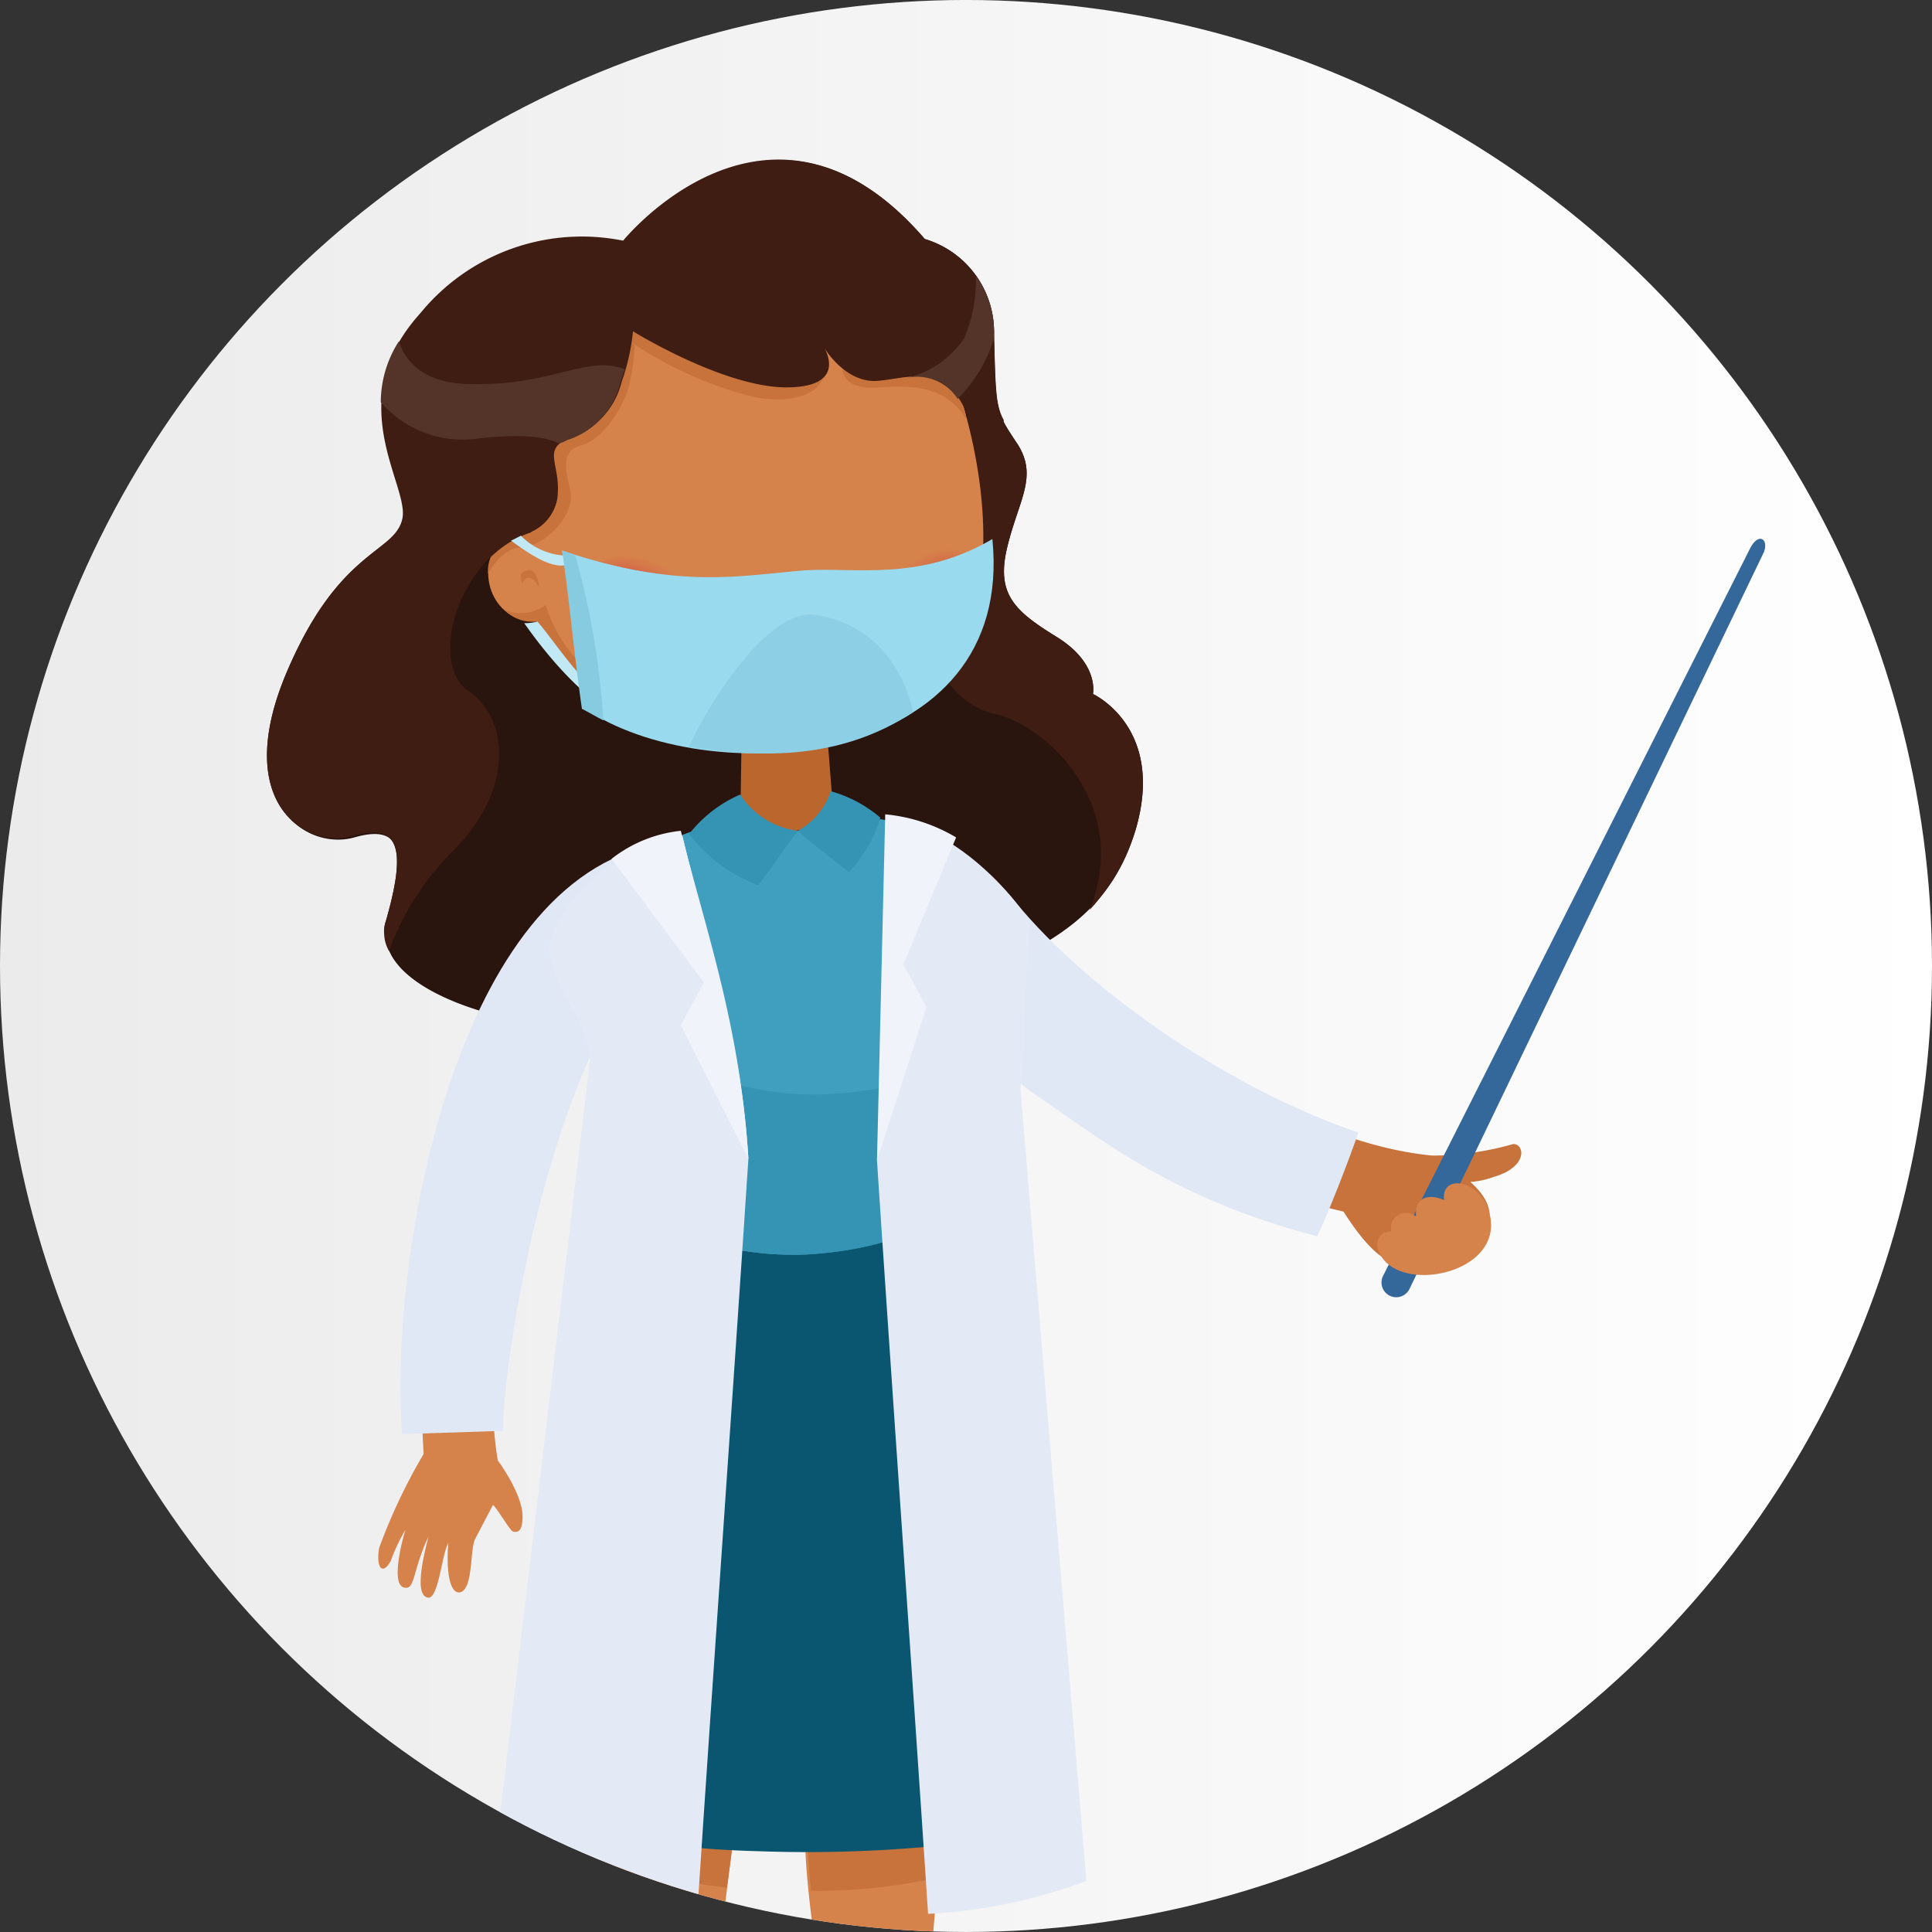 <svg xmlns="http://www.w3.org/2000/svg" xmlns:xlink="http://www.w3.org/1999/xlink" width="117.2" height="117.199" viewBox="0 0 117.2 117.199">
  <rect x="0" y="0" width="117.2" height="117.199" fill="#333333" stroke="none"/>
  <defs>
    <linearGradient id="linear-gradient" y1="0.5" x2="1" y2="0.5" gradientUnits="objectBoundingBox">
      <stop offset="0" stop-color="#ebebeb"/>
      <stop offset="1" stop-color="#fff"/>
    </linearGradient>
    <clipPath id="clip-path">
      <circle id="Ellipse_1476" data-name="Ellipse 1476" cx="58.6" cy="58.6" r="58.6" transform="translate(8.2 8.8)"/>
    </clipPath>
    <clipPath id="clip-path-2">
      <path id="Path_43063" data-name="Path 43063" d="M40.8,46.5c-3.3.1-4-4.4-1.4-5.2C37.1,34,41.5,26.2,50.9,24.5c6.5-1.2,13.9,1.8,15.9,9.5,1.4,5.2,1.5,10.4-.3,13.9C62.2,56.5,44.4,55.6,40.8,46.5Z"/>
    </clipPath>
  </defs>
  <g id="infectious_disease" transform="translate(-8.2 -8.801)">
    <circle id="Ellipse_1475" data-name="Ellipse 1475" cx="58.6" cy="58.6" r="58.6" transform="translate(8.2 8.8)" fill="url(#linear-gradient)"/>
    <g id="Group_6187" data-name="Group 6187">
      <g id="Group_6186" data-name="Group 6186" clip-path="url(#clip-path)">
        <path id="Path_43040" data-name="Path 43040" d="M64.3,23.3a5.885,5.885,0,0,1,4.2,5.8c.1,4.8.1,4.6,1.4,6.6s.1,3.4-.6,6.3.5,3.9,3.1,5.5c2.5,1.6,2.1,3.4,2.1,3.4s4.4,2,2.6,8.2c-1.8,6.1-7,9.1-21.1,11.6-14.1,2.4-25.6-1.4-24.3-5.9s.8-6-2-5.2-7.3-1.9-4.1-9.7c3.3-7.8,6.6-7.4,7.1-9.5.5-2-3.8-7.1,1.1-12.5a12.648,12.648,0,0,1,12.3-4.4s8.8-11.1,18.2-.2Z" fill="#2a140e" fill-rule="evenodd"/>
        <path id="Path_43041" data-name="Path 43041" d="M53.9,111.5c-.2.8-3.5,25.3-3.1,28.4a8.826,8.826,0,0,1,1.7,5.4l-.3,5.8-7.2.1c-1.7,0-1.6-3.9-1-4.9,1.4-2.7,2.7-4.2,2.2-8.6-.6-5-1.8-21.1-1.5-26.2.2-5.4,9.2,0,9.2,0Z" fill="#d5824b" fill-rule="evenodd"/>
        <path id="Path_43042" data-name="Path 43042" d="M53.9,111.5c-.1.4-.8,5.8-1.6,11.8a64.338,64.338,0,0,1-7.5-1.3,98.367,98.367,0,0,1-.2-10.4C44.9,106.1,53.9,111.5,53.9,111.5Z" fill="#c7733b" fill-rule="evenodd"/>
        <path id="Path_43043" data-name="Path 43043" d="M66.1,115.5s-1.6,9.5-1.4,14.9c.3,5.4.2,7.6,1.1,9.5s3.6,5.7,5.5,6.8c1.8.7,3,1.7,3.1,2.8a1.368,1.368,0,0,1-1.2,1.7l-6.2.1c-2.3,0-1.5-3-5-5.1-1.7-1-3.4-1.7-2.4-4.1.8-1.7,1.6-2.1.9-5.5-.8-3.8-2.7-8.3-3.1-11.7-.4-3.3-.8-7.9.7-10,1.7-2.1,8,.6,8,.6Z" fill="#d5824b" fill-rule="evenodd"/>
        <path id="Path_43044" data-name="Path 43044" d="M66.1,115.5s-.6,3.4-1,7.2a34.165,34.165,0,0,1-7.7.8c-.3-3.1-.5-6.8.9-8.6C59.8,112.8,66.1,115.5,66.1,115.5Z" fill="#c7733b" fill-rule="evenodd"/>
        <path id="Path_43045" data-name="Path 43045" d="M48,83a27.337,27.337,0,0,0-5.6,15c-.7,9.4,1.4,21.6,1.4,21.6s2.8,1.3,10.4,1.5a82.306,82.306,0,0,0,12.5-.5s4-17.5,2.9-25.3A24.981,24.981,0,0,0,64.5,83S50,80.6,48,83Z" fill="#0a556f" fill-rule="evenodd"/>
        <path id="Path_43046" data-name="Path 43046" d="M36.2,73.3c-2.1,5.2-3,11.5-2.3,23.7a34.787,34.787,0,0,0-2.7,5.7c-.2,1.2.2,1.7.7.8a10.665,10.665,0,0,1,.9-1.9c-.2.6-.9,3.3-.1,3.5.7.2.5-1,1.5-3.1-.4,1.5-.8,3.5-.1,3.7.7.3.9-2.7,1.3-3.3-.1.9-.1,3.1.7,3,.8-.2.6-2.4.9-3.2l1.1-2.1c.2.1,1,1.5,1.2,1.6.3.1.6,0,.6-.9,0-1.4-1.5-3.4-1.5-3.4-1.4-8,2.4-21.9,8.6-29.6.8-.9,2.8-4.3,1-5.7-1-.6-.1-2.2-1.1-1.8-4.7,1.7-9.6,10.3-10.7,13Z" fill="#d5824b" fill-rule="evenodd"/>
        <path id="Path_43047" data-name="Path 43047" d="M32.6,95.8l6.1-.2c.1-5.1,2.8-21,8.3-27.8.8-.9,2.8-4.3,1-5.7-1-.6-.1-2.2-1.1-1.8C35.3,63.8,31.8,86.1,32.6,95.8Z" fill="#e0e7f5" fill-rule="evenodd"/>
        <path id="Path_43048" data-name="Path 43048" d="M53.2,52.7l5.2.9.4,5.1-2.8.6-2.9-.1Z" fill="#ba662d" fill-rule="evenodd"/>
        <path id="Path_43049" data-name="Path 43049" d="M71.9,74.8c4.2,2.8,7.7,5.1,17.8,7.5,1.8,2.8,2.9,3.4,4.7,3.5,1.4.1,1.7-.4,2.6-1.1,1.2-.9,2.6-2.2.4-4.2a5.017,5.017,0,0,0,1.4-.3c2.1-.6,1.9-2,1.2-2a17.979,17.979,0,0,1-4.9.7C87.2,78.2,75,71,69.4,63.1c-.7-1-3.4-3.7-5.1-2.4-4,3.8,4.5,12,7.6,14.1Z" fill="#c7733b" fill-rule="evenodd"/>
        <path id="Path_43050" data-name="Path 43050" d="M71,75.2c4,2.7,8.3,6.3,17.1,8.6.6-1.2,2-4.8,2.5-6.3-7.2-2.4-16.1-8.2-20.9-14.1-1.1-1.4-5.1-5-6.7-3.4-4,3.7,5,13.2,8,15.2Z" fill="#e0e7f5" fill-rule="evenodd"/>
        <path id="Path_43051" data-name="Path 43051" d="M46,61.4a15.935,15.935,0,0,1,4-2.1c1.1-.4,4,0,6.6-.1a26.013,26.013,0,0,0,5-.7c2,.1,4.8,5.5,5.9,9.4,1.4,3.6.7,5.7-2.4,7.9-.2,2.4-.5,4.8-.7,7.2,0,0-2.2,1.6-7.3,1.9A18.9,18.9,0,0,1,48,83S43.8,64.3,46,61.4Z" fill="#409fbf" fill-rule="evenodd"/>
        <path id="Path_43052" data-name="Path 43052" d="M67.5,67.6l.1.3c1.4,3.6.7,5.7-2.4,7.9-.2,2.4-.5,4.8-.7,7.2,0,0-2.2,1.6-7.3,1.9A19.091,19.091,0,0,1,48,83s-1.4-6.1-2.1-11.9A18.76,18.76,0,0,0,60.3,75C69.3,74,67.7,69,67.5,67.6Z" fill="#3594b3" fill-rule="evenodd"/>
        <path id="Path_43053" data-name="Path 43053" d="M53.1,57a4.912,4.912,0,0,0,3.5,2.2,4.312,4.312,0,0,0,2-2.4,7.845,7.845,0,0,1,3,1.6,8.2,8.2,0,0,1-1.9,3.3c-1-.8-2.1-1.6-3.1-2.5-.9,1.2-1.5,2.1-2.4,3.3A9.421,9.421,0,0,1,50,59.4,7.956,7.956,0,0,1,53.1,57Z" fill="#3594b3" fill-rule="evenodd"/>
        <path id="Path_43054" data-name="Path 43054" d="M93.7,87a.894.894,0,0,1-1.6-.8L114.4,42c.5-.9,1.1-.5.8.3Z" fill="#34679a" fill-rule="evenodd"/>
        <path id="Path_43055" data-name="Path 43055" d="M92.6,83.5a.8.8,0,0,0-.8,1.1c.9,2.8,7.5,1.6,6.8-2-.4-2.2-3-2.7-2.8-1-.9-.4-1.8-.2-1.7,1a.919.919,0,0,0-1.5.9Z" fill="#d5824b" fill-rule="evenodd"/>
        <path id="Path_43056" data-name="Path 43056" d="M49.6,59.5c1.9,8,3.6,12.7,4,19.6-1,15.2-2.1,30.5-3.1,45.7-1.4.1-9.1-.9-12.4-2.3L44,73c-.4-2.9-2.2-3.8-2.5-6.7.4-2.6,4-6.3,8.1-6.8Z" fill="#e4e9f6" fill-rule="evenodd"/>
        <path id="Path_43057" data-name="Path 43057" d="M49.5,59.2c1.5,6,3.6,11.8,4.1,19.9L49.5,71l1.4-2.6-5.6-7.5a8.172,8.172,0,0,1,4.2-1.7Z" fill="#f1f3fa" fill-rule="evenodd"/>
        <path id="Path_43058" data-name="Path 43058" d="M62.6,58.7c-.4,6.8-.8,13.7-1.2,20.5,1,15.2,2.1,30.5,3.1,45.7a31.922,31.922,0,0,0,9.6-2l-4-48.1c.4-2.9.2-7,.6-10-.5-1-4.1-5.6-8.1-6.1Z" fill="#e4e9f6" fill-rule="evenodd"/>
        <path id="Path_43059" data-name="Path 43059" d="M61.9,58.2l-.5,21,3-9.3L63,67.3l3.2-7.7a10.255,10.255,0,0,0-4.3-1.4Z" fill="#f1f3fa" fill-rule="evenodd"/>
        <path id="Path_43060" data-name="Path 43060" d="M68.6,32.3a5.546,5.546,0,0,0,1.3,3.4c1.3,2,.1,3.4-.6,6.3s.5,3.9,3.1,5.5c2.5,1.6,2.1,3.4,2.1,3.4s4.4,2,2.6,8.2A12.564,12.564,0,0,1,74.3,64c2.6-6.5-2.8-11.3-5.8-11.9-3.2-.7-4.5-5.2-4.5-5.2L66.9,34a22.48,22.48,0,0,1,1.7-1.7Z" fill="#3f1d13" fill-rule="evenodd"/>
        <g id="Group_6185" data-name="Group 6185">
          <path id="Path_43061" data-name="Path 43061" d="M40.8,46.5c-3.3.1-4-4.4-1.4-5.2C37.1,34,41.5,26.2,50.9,24.5c6.5-1.2,13.9,1.8,15.9,9.5,1.4,5.2,1.5,10.4-.3,13.9C62.2,56.5,44.4,55.6,40.8,46.5Z" fill="#d5824b"/>
          <g id="Group_6101" data-name="Group 6101" clip-path="url(#clip-path-2)">
            <path id="Path_43062" data-name="Path 43062" d="M49.2,43.6c2,1.5,2.8,3.8,1.8,5.3-1,1.4-3.5,1.4-5.6-.1-2-1.5-2.8-3.8-1.8-5.3C44.6,42.1,47.1,42.1,49.2,43.6Z" fill="#d5824b" fill-rule="evenodd"/>
          </g>
          <g id="Group_6102" data-name="Group 6102" clip-path="url(#clip-path-2)">
            <path id="Path_43064" data-name="Path 43064" d="M49.1,43.6c2,1.4,2.8,3.8,1.8,5.2s-3.5,1.4-5.5-.1c-2-1.4-2.8-3.8-1.8-5.2C44.7,42.1,47.1,42.2,49.1,43.6Z" fill="#d6814b" fill-rule="evenodd"/>
          </g>
          <g id="Group_6103" data-name="Group 6103" clip-path="url(#clip-path-2)">
            <path id="Path_43066" data-name="Path 43066" d="M49,43.6c1.9,1.4,2.7,3.7,1.7,5-1,1.4-3.4,1.3-5.3-.1s-2.7-3.7-1.7-5S47.1,42.2,49,43.6Z" fill="#d6804b" fill-rule="evenodd"/>
          </g>
          <g id="Group_6104" data-name="Group 6104" clip-path="url(#clip-path-2)">
            <path id="Path_43068" data-name="Path 43068" d="M49,43.6c1.9,1.4,2.7,3.6,1.7,4.9s-3.3,1.3-5.2-.1-2.7-3.6-1.7-4.9C44.7,42.2,47.1,42.2,49,43.6Z" fill="#d67f4b" fill-rule="evenodd"/>
          </g>
          <g id="Group_6105" data-name="Group 6105" clip-path="url(#clip-path-2)">
            <path id="Path_43070" data-name="Path 43070" d="M48.9,43.6c1.9,1.3,2.6,3.5,1.6,4.8-.9,1.3-3.2,1.3-5.1-.1-1.9-1.3-2.6-3.5-1.6-4.8S47,42.3,48.9,43.6Z" fill="#d77e4a" fill-rule="evenodd"/>
          </g>
          <g id="Group_6106" data-name="Group 6106" clip-path="url(#clip-path-2)">
            <path id="Path_43072" data-name="Path 43072" d="M48.8,43.6c1.8,1.3,2.5,3.4,1.6,4.7s-3.1,1.2-5-.1c-1.8-1.3-2.5-3.4-1.6-4.7C44.8,42.3,47,42.3,48.8,43.6Z" fill="#d67d4a" fill-rule="evenodd"/>
          </g>
          <g id="Group_6107" data-name="Group 6107" clip-path="url(#clip-path-2)">
            <path id="Path_43074" data-name="Path 43074" d="M48.8,43.6c1.8,1.3,2.5,3.3,1.6,4.6-.9,1.2-3.1,1.2-4.8-.1-1.8-1.3-2.5-3.3-1.6-4.6C44.8,42.3,47,42.4,48.8,43.6Z" fill="#d67c4a" fill-rule="evenodd"/>
          </g>
          <g id="Group_6108" data-name="Group 6108" clip-path="url(#clip-path-2)">
            <path id="Path_43076" data-name="Path 43076" d="M48.7,43.6c1.7,1.2,2.4,3.2,1.5,4.4s-3,1.2-4.7-.1c-1.7-1.2-2.4-3.2-1.5-4.4C44.9,42.4,47,42.4,48.7,43.6Z" fill="#d67c4a" fill-rule="evenodd"/>
          </g>
          <g id="Group_6109" data-name="Group 6109" clip-path="url(#clip-path-2)">
            <path id="Path_43078" data-name="Path 43078" d="M48.6,43.6c1.7,1.2,2.3,3.2,1.5,4.3-.9,1.2-2.9,1.2-4.6-.1-1.7-1.2-2.3-3.2-1.5-4.3C44.9,42.4,47,42.4,48.6,43.6Z" fill="#d67b4a" fill-rule="evenodd"/>
          </g>
          <g id="Group_6110" data-name="Group 6110" clip-path="url(#clip-path-2)">
            <path id="Path_43080" data-name="Path 43080" d="M48.6,43.6c1.6,1.2,2.3,3.1,1.5,4.2s-2.8,1.1-4.5-.1c-1.6-1.2-2.3-3.1-1.5-4.2S46.9,42.5,48.6,43.6Z" fill="#d57a4a" fill-rule="evenodd"/>
          </g>
          <g id="Group_6111" data-name="Group 6111" clip-path="url(#clip-path-2)">
            <path id="Path_43082" data-name="Path 43082" d="M48.5,43.7c1.6,1.1,2.2,3,1.4,4.1s-2.8,1.1-4.3-.1c-1.6-1.1-2.2-3-1.4-4.1S46.9,42.5,48.5,43.7Z" fill="#d4794a" fill-rule="evenodd"/>
          </g>
          <g id="Group_6112" data-name="Group 6112" clip-path="url(#clip-path-2)">
            <path id="Path_43084" data-name="Path 43084" d="M48.4,43.7c1.5,1.1,2.2,2.9,1.4,4s-2.7,1.1-4.2-.1c-1.5-1.1-2.2-2.9-1.4-4S46.9,42.5,48.4,43.7Z" fill="#d47849" fill-rule="evenodd"/>
          </g>
          <g id="Group_6113" data-name="Group 6113" clip-path="url(#clip-path-2)">
            <path id="Path_43086" data-name="Path 43086" d="M48.4,43.7c1.5,1.1,2.1,2.8,1.3,3.9s-2.6,1-4.1-.1-2.1-2.8-1.3-3.9C45,42.6,46.9,42.6,48.4,43.7Z" fill="#d47849" fill-rule="evenodd"/>
          </g>
          <g id="Group_6114" data-name="Group 6114" clip-path="url(#clip-path-2)">
            <path id="Path_43088" data-name="Path 43088" d="M48.3,43.7c1.5,1,2,2.7,1.3,3.7s-2.5,1-4,0-2-2.7-1.3-3.7C45.1,42.6,46.9,42.6,48.3,43.7Z" fill="#d47749" fill-rule="evenodd"/>
          </g>
          <g id="Group_6115" data-name="Group 6115" clip-path="url(#clip-path-2)">
            <path id="Path_43090" data-name="Path 43090" d="M48.2,43.7c1.4,1,2,2.6,1.3,3.6s-2.4,1-3.8,0-2-2.6-1.3-3.6C45.1,42.6,46.8,42.7,48.2,43.7Z" fill="#d37649" fill-rule="evenodd"/>
          </g>
          <g id="Group_6116" data-name="Group 6116" clip-path="url(#clip-path-2)">
            <path id="Path_43092" data-name="Path 43092" d="M48.2,43.7c1.4,1,1.9,2.6,1.2,3.5-.7,1-2.4.9-3.7,0-1.4-1-1.9-2.6-1.2-3.5C45.1,42.7,46.8,42.7,48.2,43.7Z" fill="#d47549" fill-rule="evenodd"/>
          </g>
          <g id="Group_6117" data-name="Group 6117" clip-path="url(#clip-path-2)">
            <path id="Path_43094" data-name="Path 43094" d="M48.1,43.7c1.3.9,1.9,2.5,1.2,3.4S47,48,45.7,47c-1.3-.9-1.9-2.5-1.2-3.4s2.3-.9,3.6.1Z" fill="#d57449" fill-rule="evenodd"/>
          </g>
          <g id="Group_6118" data-name="Group 6118" clip-path="url(#clip-path-2)">
            <path id="Path_43096" data-name="Path 43096" d="M48,43.7c1.3.9,1.8,2.4,1.1,3.3-.6.9-2.2.9-3.5,0s-1.8-2.4-1.1-3.3S46.8,42.8,48,43.7Z" fill="#d57349" fill-rule="evenodd"/>
          </g>
          <g id="Group_6119" data-name="Group 6119" clip-path="url(#clip-path-2)">
            <path id="Path_43098" data-name="Path 43098" d="M48,43.7c1.2.9,1.7,2.3,1.1,3.2s-2.1.8-3.4,0c-1.2-.9-1.7-2.3-1.1-3.2S46.7,42.8,48,43.7Z" fill="#d67248" fill-rule="evenodd"/>
          </g>
          <g id="Group_6120" data-name="Group 6120" clip-path="url(#clip-path-2)">
            <path id="Path_43100" data-name="Path 43100" d="M47.9,43.7c1.2.8,1.7,2.2,1.1,3s-2,.8-3.2,0-1.7-2.2-1.1-3C45.3,42.8,46.7,42.8,47.9,43.7Z" fill="#d57148" fill-rule="evenodd"/>
          </g>
          <g id="Group_6121" data-name="Group 6121" clip-path="url(#clip-path-2)">
            <path id="Path_43102" data-name="Path 43102" d="M47.8,43.7c1.1.8,1.6,2.1,1,2.9s-2,.8-3.1,0-1.6-2.1-1-2.9S46.7,42.9,47.8,43.7Z" fill="#d46f48" fill-rule="evenodd"/>
          </g>
          <g id="Group_6122" data-name="Group 6122" clip-path="url(#clip-path-2)">
            <path id="Path_43104" data-name="Path 43104" d="M47.8,43.7c1.1.8,1.5,2,1,2.8s-1.9.8-3,0-1.5-2-1-2.8S46.7,42.9,47.8,43.7Z" fill="#d47048" fill-rule="evenodd"/>
          </g>
          <g id="Group_6123" data-name="Group 6123" clip-path="url(#clip-path-2)">
            <path id="Path_43106" data-name="Path 43106" d="M47.7,43.7c1.1.7,1.5,2,1,2.7s-1.8.7-2.9,0-1.5-2-1-2.7C45.4,42.9,46.7,43,47.7,43.7Z" fill="#d46f48" fill-rule="evenodd"/>
          </g>
          <g id="Group_6124" data-name="Group 6124" clip-path="url(#clip-path-2)">
            <path id="Path_43108" data-name="Path 43108" d="M47.6,43.7c1,.7,1.4,1.9.9,2.6s-1.7.7-2.7,0-1.4-1.9-.9-2.6S46.6,43,47.6,43.7Z" fill="#d46e48" fill-rule="evenodd"/>
          </g>
          <g id="Group_6125" data-name="Group 6125" clip-path="url(#clip-path-2)">
            <path id="Path_43110" data-name="Path 43110" d="M47.6,43.7c1,.7,1.4,1.8.9,2.5s-1.6.7-2.6,0-1.4-1.8-.9-2.5C45.4,43,46.6,43,47.6,43.7Z" fill="#d46c47" fill-rule="evenodd"/>
          </g>
          <g id="Group_6126" data-name="Group 6126" clip-path="url(#clip-path-2)">
            <path id="Path_43112" data-name="Path 43112" d="M47.5,43.7c.9.7,1.3,1.7.8,2.3a1.942,1.942,0,0,1-2.5,0c-.9-.7-1.3-1.7-.8-2.3a1.942,1.942,0,0,1,2.5,0Z" fill="#d46c47" fill-rule="evenodd"/>
          </g>
          <g id="Group_6127" data-name="Group 6127" clip-path="url(#clip-path-2)">
            <path id="Path_43114" data-name="Path 43114" d="M47.4,43.7a1.7,1.7,0,0,1,.8,2.2c-.4.6-1.5.6-2.4,0a1.7,1.7,0,0,1-.8-2.2,1.814,1.814,0,0,1,2.4,0Z" fill="#d46b47" fill-rule="evenodd"/>
          </g>
          <g id="Group_6128" data-name="Group 6128" clip-path="url(#clip-path-2)">
            <path id="Path_43116" data-name="Path 43116" d="M47.4,43.7c.8.6,1.2,1.5.8,2.1a1.552,1.552,0,0,1-2.2,0c-.8-.6-1.2-1.5-.8-2.1C45.5,43.1,46.5,43.1,47.4,43.7Z" fill="#d36947" fill-rule="evenodd"/>
          </g>
          <g id="Group_6129" data-name="Group 6129" clip-path="url(#clip-path-2)">
            <path id="Path_43118" data-name="Path 43118" d="M47.3,43.7c.8.6,1.1,1.4.7,2a1.634,1.634,0,0,1-2.1,0c-.8-.6-1.1-1.4-.7-2a1.634,1.634,0,0,1,2.1,0Z" fill="#d36947" fill-rule="evenodd"/>
          </g>
          <g id="Group_6130" data-name="Group 6130" clip-path="url(#clip-path-2)">
            <path id="Path_43120" data-name="Path 43120" d="M47.2,43.7c.7.5,1.1,1.4.7,1.9a1.508,1.508,0,0,1-2,0c-.7-.5-1.1-1.4-.7-1.9a1.508,1.508,0,0,1,2,0Z" fill="#d26847" fill-rule="evenodd"/>
          </g>
          <g id="Group_6131" data-name="Group 6131" clip-path="url(#clip-path-2)">
            <path id="Path_43122" data-name="Path 43122" d="M47.2,43.7c.7.5,1,1.3.7,1.7-.3.5-1.2.5-1.9,0s-1-1.3-.7-1.7S46.5,43.3,47.2,43.7Z" fill="#d26648" fill-rule="evenodd"/>
          </g>
          <g id="Group_6132" data-name="Group 6132" clip-path="url(#clip-path-2)">
            <path id="Path_43124" data-name="Path 43124" d="M47.1,43.8c.7.5.9,1.2.6,1.6a1.338,1.338,0,0,1-1.7,0c-.7-.5-.9-1.2-.6-1.6C45.7,43.3,46.5,43.3,47.1,43.8Z" fill="#d36646" fill-rule="evenodd"/>
          </g>
          <g id="Group_6133" data-name="Group 6133" clip-path="url(#clip-path-2)">
            <path id="Path_43126" data-name="Path 43126" d="M47,43.8c.6.4.9,1.1.6,1.5a1.2,1.2,0,0,1-1.6,0c-.6-.4-.9-1.1-.6-1.5C45.7,43.3,46.4,43.3,47,43.8Z" fill="#d36547" fill-rule="evenodd"/>
          </g>
          <g id="Group_6134" data-name="Group 6134" clip-path="url(#clip-path-2)">
            <path id="Path_43128" data-name="Path 43128" d="M47,43.8c.6.4.8,1,.5,1.4s-.9.4-1.5,0-.8-1-.5-1.4C45.7,43.4,46.4,43.4,47,43.8Z" fill="#d36447" fill-rule="evenodd"/>
          </g>
          <g id="Group_6135" data-name="Group 6135" clip-path="url(#clip-path-2)">
            <path id="Path_43130" data-name="Path 43130" d="M46.9,43.8c.5.4.7.9.5,1.3s-.9.4-1.4,0-.7-.9-.5-1.3a.96.96,0,0,1,1.4,0Z" fill="#d36347" fill-rule="evenodd"/>
          </g>
          <g id="Group_6136" data-name="Group 6136" clip-path="url(#clip-path-2)">
            <path id="Path_43132" data-name="Path 43132" d="M46.8,43.8a.945.945,0,0,1,.5,1.2c-.2.3-.8.3-1.3,0a.945.945,0,0,1-.5-1.2A1.049,1.049,0,0,1,46.8,43.8Z" fill="#d36347" fill-rule="evenodd"/>
          </g>
          <g id="Group_6137" data-name="Group 6137" clip-path="url(#clip-path-2)">
            <path id="Path_43134" data-name="Path 43134" d="M46.8,43.8c.4.3.6.8.4,1a.776.776,0,0,1-1.1,0c-.4-.3-.6-.8-.4-1C45.8,43.5,46.4,43.5,46.8,43.8Z" fill="#d36247" fill-rule="evenodd"/>
          </g>
          <g id="Group_6138" data-name="Group 6138" clip-path="url(#clip-path-2)">
            <path id="Path_43136" data-name="Path 43136" d="M46.7,43.8c.4.3.6.7.4.9-.2.3-.6.3-1,0s-.6-.7-.4-.9C45.9,43.5,46.3,43.5,46.7,43.8Z" fill="#d16147" fill-rule="evenodd"/>
          </g>
          <g id="Group_6139" data-name="Group 6139" clip-path="url(#clip-path-2)">
            <path id="Path_43138" data-name="Path 43138" d="M46.7,43.8c.3.2.5.6.4.8s-.5.2-.9,0c-.3-.2-.5-.6-.4-.8S46.3,43.6,46.7,43.8Z" fill="#d15f46" fill-rule="evenodd"/>
          </g>
          <g id="Group_6140" data-name="Group 6140" clip-path="url(#clip-path-2)">
            <path id="Path_43140" data-name="Path 43140" d="M46.6,43.8a.585.585,0,0,1,.3.7c-.1.2-.5.2-.8,0a.585.585,0,0,1-.3-.7C45.9,43.6,46.3,43.6,46.6,43.8Z" fill="#d15e45" fill-rule="evenodd"/>
          </g>
          <g id="Group_6141" data-name="Group 6141" clip-path="url(#clip-path-2)">
            <path id="Path_43142" data-name="Path 43142" d="M46.5,43.8q.45.3.3.6c-.1.2-.4.2-.6,0q-.45-.3-.3-.6C46,43.6,46.3,43.6,46.5,43.8Z" fill="#d15e46" fill-rule="evenodd"/>
          </g>
          <g id="Group_6142" data-name="Group 6142" clip-path="url(#clip-path-2)">
            <path id="Path_43144" data-name="Path 43144" d="M46.5,43.8a.365.365,0,0,1,.2.5.446.446,0,0,1-.5,0,.365.365,0,0,1-.2-.5C46,43.7,46.2,43.7,46.5,43.8Z" fill="#d15d46" fill-rule="evenodd"/>
          </g>
          <g id="Group_6143" data-name="Group 6143" clip-path="url(#clip-path-2)">
            <path id="Path_43146" data-name="Path 43146" d="M64,42.6a4.78,4.78,0,0,0-2.3,4.8c.4,1.6,2.2,2.2,3.9,1.2a4.78,4.78,0,0,0,2.3-4.8C67.4,42.1,65.7,41.6,64,42.6Z" fill="#d5824b" fill-rule="evenodd"/>
          </g>
          <g id="Group_6144" data-name="Group 6144" clip-path="url(#clip-path-2)">
            <path id="Path_43148" data-name="Path 43148" d="M64,42.6a4.406,4.406,0,0,0-2.2,4.7c.4,1.6,2.1,2.1,3.8,1.1a4.406,4.406,0,0,0,2.2-4.7c-.4-1.6-2.1-2.1-3.8-1.1Z" fill="#d6814b" fill-rule="evenodd"/>
          </g>
          <g id="Group_6145" data-name="Group 6145" clip-path="url(#clip-path-2)">
            <path id="Path_43150" data-name="Path 43150" d="M64.1,42.6a4.58,4.58,0,0,0-2.2,4.6c.4,1.6,2.1,2.1,3.7,1.1a4.58,4.58,0,0,0,2.2-4.6C67.4,42.2,65.7,41.7,64.1,42.6Z" fill="#d6804b" fill-rule="evenodd"/>
          </g>
          <g id="Group_6146" data-name="Group 6146" clip-path="url(#clip-path-2)">
            <path id="Path_43152" data-name="Path 43152" d="M64.1,42.7A4.146,4.146,0,0,0,62,47.2c.4,1.5,2,2,3.6,1.1a4.146,4.146,0,0,0,2.1-4.5C67.3,42.2,65.7,41.7,64.1,42.7Z" fill="#d67f4b" fill-rule="evenodd"/>
          </g>
          <g id="Group_6147" data-name="Group 6147" clip-path="url(#clip-path-2)">
            <path id="Path_43154" data-name="Path 43154" d="M64.2,42.7a4.219,4.219,0,0,0-2.1,4.4c.4,1.5,2,2,3.5,1.1a4.219,4.219,0,0,0,2.1-4.4C67.3,42.2,65.7,41.8,64.2,42.7Z" fill="#d77e4a" fill-rule="evenodd"/>
          </g>
          <g id="Group_6148" data-name="Group 6148" clip-path="url(#clip-path-2)">
            <path id="Path_43156" data-name="Path 43156" d="M64.2,42.7a4.16,4.16,0,0,0-2,4.3c.4,1.5,1.9,1.9,3.4,1a4.16,4.16,0,0,0,2-4.3C67.3,42.3,65.7,41.8,64.2,42.7Z" fill="#d67d4a" fill-rule="evenodd"/>
          </g>
          <g id="Group_6149" data-name="Group 6149" clip-path="url(#clip-path-2)">
            <path id="Path_43158" data-name="Path 43158" d="M64.3,42.7a4.019,4.019,0,0,0-2,4.2c.4,1.4,1.9,1.9,3.4,1a4.019,4.019,0,0,0,2-4.2,2.211,2.211,0,0,0-3.4-1Z" fill="#d67c4a" fill-rule="evenodd"/>
          </g>
          <g id="Group_6150" data-name="Group 6150" clip-path="url(#clip-path-2)">
            <path id="Path_43160" data-name="Path 43160" d="M64.3,42.7a3.888,3.888,0,0,0-1.9,4c.4,1.4,1.8,1.8,3.3,1a3.888,3.888,0,0,0,1.9-4C67.2,42.3,65.7,41.9,64.3,42.7Z" fill="#d67c4a" fill-rule="evenodd"/>
          </g>
          <g id="Group_6151" data-name="Group 6151" clip-path="url(#clip-path-2)">
            <path id="Path_43162" data-name="Path 43162" d="M64.3,42.8a3.75,3.75,0,0,0-1.9,3.9c.4,1.4,1.8,1.8,3.2,1a3.75,3.75,0,0,0,1.9-3.9C67.2,42.4,65.8,41.9,64.3,42.8Z" fill="#d67b4a" fill-rule="evenodd"/>
          </g>
          <g id="Group_6152" data-name="Group 6152" clip-path="url(#clip-path-2)">
            <path id="Path_43164" data-name="Path 43164" d="M64.4,42.8a3.538,3.538,0,0,0-1.8,3.8c.3,1.3,1.7,1.7,3.1.9a3.538,3.538,0,0,0,1.8-3.8c-.4-1.3-1.7-1.7-3.1-.9Z" fill="#d57a4a" fill-rule="evenodd"/>
          </g>
          <g id="Group_6153" data-name="Group 6153" clip-path="url(#clip-path-2)">
            <path id="Path_43166" data-name="Path 43166" d="M64.4,42.8a3.71,3.71,0,0,0-1.8,3.7c.3,1.3,1.7,1.7,3,.9a3.71,3.71,0,0,0,1.8-3.7c-.3-1.3-1.6-1.7-3-.9Z" fill="#d4794a" fill-rule="evenodd"/>
          </g>
          <g id="Group_6154" data-name="Group 6154" clip-path="url(#clip-path-2)">
            <path id="Path_43168" data-name="Path 43168" d="M64.5,42.8a3.4,3.4,0,0,0-1.7,3.6c.3,1.2,1.6,1.6,2.9.9a3.4,3.4,0,0,0,1.7-3.6c-.3-1.2-1.6-1.6-2.9-.9Z" fill="#d47849" fill-rule="evenodd"/>
          </g>
          <g id="Group_6155" data-name="Group 6155" clip-path="url(#clip-path-2)">
            <path id="Path_43170" data-name="Path 43170" d="M64.5,42.8a3.35,3.35,0,0,0-1.7,3.5c.3,1.2,1.6,1.6,2.8.9a3.35,3.35,0,0,0,1.7-3.5c-.2-1.2-1.5-1.6-2.8-.9Z" fill="#d47849" fill-rule="evenodd"/>
          </g>
          <g id="Group_6156" data-name="Group 6156" clip-path="url(#clip-path-2)">
            <path id="Path_43172" data-name="Path 43172" d="M64.6,42.9A3.141,3.141,0,0,0,63,46.3c.3,1.2,1.5,1.5,2.8.8a3.141,3.141,0,0,0,1.6-3.4,1.719,1.719,0,0,0-2.8-.8Z" fill="#d47749" fill-rule="evenodd"/>
          </g>
          <g id="Group_6157" data-name="Group 6157" clip-path="url(#clip-path-2)">
            <path id="Path_43174" data-name="Path 43174" d="M64.6,42.9A3.218,3.218,0,0,0,63,46.2c.3,1.1,1.5,1.5,2.7.8a3.218,3.218,0,0,0,1.6-3.3C67,42.5,65.8,42.2,64.6,42.9Z" fill="#d37649" fill-rule="evenodd"/>
          </g>
          <g id="Group_6158" data-name="Group 6158" clip-path="url(#clip-path-2)">
            <path id="Path_43176" data-name="Path 43176" d="M64.7,42.9a3.426,3.426,0,0,0-1.6,3.2c.3,1.1,1.4,1.4,2.6.8a3.426,3.426,0,0,0,1.6-3.2,1.625,1.625,0,0,0-2.6-.8Z" fill="#d47549" fill-rule="evenodd"/>
          </g>
          <g id="Group_6159" data-name="Group 6159" clip-path="url(#clip-path-2)">
            <path id="Path_43178" data-name="Path 43178" d="M64.7,42.9A2.949,2.949,0,0,0,63.2,46c.3,1.1,1.4,1.4,2.5.8a2.949,2.949,0,0,0,1.5-3.1C66.9,42.6,65.8,42.3,64.7,42.9Z" fill="#d57449" fill-rule="evenodd"/>
          </g>
          <g id="Group_6160" data-name="Group 6160" clip-path="url(#clip-path-2)">
            <path id="Path_43180" data-name="Path 43180" d="M64.8,42.9a2.8,2.8,0,0,0-1.4,3c.3,1,1.3,1.3,2.4.7a3.041,3.041,0,0,0,1.5-3,1.637,1.637,0,0,0-2.5-.7Z" fill="#d57349" fill-rule="evenodd"/>
          </g>
          <g id="Group_6161" data-name="Group 6161" clip-path="url(#clip-path-2)">
            <path id="Path_43182" data-name="Path 43182" d="M64.8,43a2.818,2.818,0,0,0-1.4,2.9,1.434,1.434,0,0,0,2.3.7,2.818,2.818,0,0,0,1.4-2.9C66.9,42.7,65.8,42.4,64.8,43Z" fill="#d67248" fill-rule="evenodd"/>
          </g>
          <g id="Group_6162" data-name="Group 6162" clip-path="url(#clip-path-2)">
            <path id="Path_43184" data-name="Path 43184" d="M64.8,43a2.84,2.84,0,0,0-1.4,2.8,1.37,1.37,0,0,0,2.2.7A2.84,2.84,0,0,0,67,43.7C66.8,42.7,65.8,42.4,64.8,43Z" fill="#d57148" fill-rule="evenodd"/>
          </g>
          <g id="Group_6163" data-name="Group 6163" clip-path="url(#clip-path-2)">
            <path id="Path_43186" data-name="Path 43186" d="M64.9,43a2.618,2.618,0,0,0-1.3,2.7c.2.9,1.2,1.2,2.2.7a2.618,2.618,0,0,0,1.3-2.7,1.361,1.361,0,0,0-2.2-.7Z" fill="#d46f48" fill-rule="evenodd"/>
          </g>
          <g id="Group_6164" data-name="Group 6164" clip-path="url(#clip-path-2)">
            <path id="Path_43188" data-name="Path 43188" d="M64.9,43a2.576,2.576,0,0,0-1.3,2.5c.2.9,1.2,1.2,2.1.6A2.576,2.576,0,0,0,67,43.6a1.365,1.365,0,0,0-2.1-.6Z" fill="#d47048" fill-rule="evenodd"/>
          </g>
          <g id="Group_6165" data-name="Group 6165" clip-path="url(#clip-path-2)">
            <path id="Path_43190" data-name="Path 43190" d="M65,43a2.349,2.349,0,0,0-1.2,2.4c.2.8,1.1,1.1,2,.6A2.349,2.349,0,0,0,67,43.6a1.288,1.288,0,0,0-2-.6Z" fill="#d46f48" fill-rule="evenodd"/>
          </g>
          <g id="Group_6166" data-name="Group 6166" clip-path="url(#clip-path-2)">
            <path id="Path_43192" data-name="Path 43192" d="M65,43.1a2.374,2.374,0,0,0-1.2,2.3,1.2,1.2,0,0,0,1.9.6,2.374,2.374,0,0,0,1.2-2.3c-.2-.9-1-1.1-1.9-.6Z" fill="#d46e48" fill-rule="evenodd"/>
          </g>
          <g id="Group_6167" data-name="Group 6167" clip-path="url(#clip-path-2)">
            <path id="Path_43194" data-name="Path 43194" d="M65.1,43.1A2.223,2.223,0,0,0,64,45.3c.2.8,1,1,1.8.6a2.223,2.223,0,0,0,1.1-2.2,1.108,1.108,0,0,0-1.8-.6Z" fill="#d46c47" fill-rule="evenodd"/>
          </g>
          <g id="Group_6168" data-name="Group 6168" clip-path="url(#clip-path-2)">
            <path id="Path_43196" data-name="Path 43196" d="M65.1,43.1A2.172,2.172,0,0,0,64,45.2a1.051,1.051,0,0,0,1.7.5,2.172,2.172,0,0,0,1.1-2.1c-.1-.7-.9-.9-1.7-.5Z" fill="#d46c47" fill-rule="evenodd"/>
          </g>
          <g id="Group_6169" data-name="Group 6169" clip-path="url(#clip-path-2)">
            <path id="Path_43198" data-name="Path 43198" d="M65.2,43.1a1.948,1.948,0,0,0-1,2c.2.7.9.9,1.6.5a1.948,1.948,0,0,0,1-2C66.6,42.9,65.9,42.7,65.2,43.1Z" fill="#d46b47" fill-rule="evenodd"/>
          </g>
          <g id="Group_6170" data-name="Group 6170" clip-path="url(#clip-path-2)">
            <path id="Path_43200" data-name="Path 43200" d="M65.2,43.1a1.97,1.97,0,0,0-1,1.9c.2.7.9.9,1.6.5a1.97,1.97,0,0,0,1-1.9C66.6,42.9,65.9,42.7,65.2,43.1Z" fill="#d36947" fill-rule="evenodd"/>
          </g>
          <g id="Group_6171" data-name="Group 6171" clip-path="url(#clip-path-2)">
            <path id="Path_43202" data-name="Path 43202" d="M65.2,43.1a1.669,1.669,0,0,0-.9,1.8c.2.6.8.8,1.5.5a1.669,1.669,0,0,0,.9-1.8C66.6,43,65.9,42.8,65.2,43.1Z" fill="#d36947" fill-rule="evenodd"/>
          </g>
          <g id="Group_6172" data-name="Group 6172" clip-path="url(#clip-path-2)">
            <path id="Path_43204" data-name="Path 43204" d="M65.3,43.2a1.766,1.766,0,0,0-.9,1.7c.1.6.8.8,1.4.4a1.766,1.766,0,0,0,.9-1.7.859.859,0,0,0-1.4-.4Z" fill="#d26847" fill-rule="evenodd"/>
          </g>
          <g id="Group_6173" data-name="Group 6173" clip-path="url(#clip-path-2)">
            <path id="Path_43206" data-name="Path 43206" d="M65.3,43.2a1.545,1.545,0,0,0-.8,1.6c.1.5.7.7,1.3.4a1.545,1.545,0,0,0,.8-1.6C66.5,43,65.9,42.9,65.3,43.2Z" fill="#d26648" fill-rule="evenodd"/>
          </g>
          <g id="Group_6174" data-name="Group 6174" clip-path="url(#clip-path-2)">
            <path id="Path_43208" data-name="Path 43208" d="M65.4,43.2a1.659,1.659,0,0,0-.8,1.5.766.766,0,0,0,1.2.4,1.659,1.659,0,0,0,.8-1.5.766.766,0,0,0-1.2-.4Z" fill="#d36646" fill-rule="evenodd"/>
          </g>
          <g id="Group_6175" data-name="Group 6175" clip-path="url(#clip-path-2)">
            <path id="Path_43210" data-name="Path 43210" d="M65.4,43.2a1.42,1.42,0,0,0-.7,1.4c.1.5.6.6,1.1.4a1.42,1.42,0,0,0,.7-1.4.679.679,0,0,0-1.1-.4Z" fill="#d36547" fill-rule="evenodd"/>
          </g>
          <g id="Group_6176" data-name="Group 6176" clip-path="url(#clip-path-2)">
            <path id="Path_43212" data-name="Path 43212" d="M65.5,43.2a1.28,1.28,0,0,0-.7,1.3.621.621,0,0,0,1,.3,1.28,1.28,0,0,0,.7-1.3.671.671,0,0,0-1-.3Z" fill="#d36447" fill-rule="evenodd"/>
          </g>
          <g id="Group_6177" data-name="Group 6177" clip-path="url(#clip-path-2)">
            <path id="Path_43214" data-name="Path 43214" d="M65.5,43.3a1.078,1.078,0,0,0-.6,1.1c.1.4.5.5,1,.3a1.078,1.078,0,0,0,.6-1.1.621.621,0,0,0-1-.3Z" fill="#d36347" fill-rule="evenodd"/>
          </g>
          <g id="Group_6178" data-name="Group 6178" clip-path="url(#clip-path-2)">
            <path id="Path_43216" data-name="Path 43216" d="M65.6,43.3a1.217,1.217,0,0,0-.6,1c.1.4.5.5.9.3a1.217,1.217,0,0,0,.6-1,.593.593,0,0,0-.9-.3Z" fill="#d36347" fill-rule="evenodd"/>
          </g>
          <g id="Group_6179" data-name="Group 6179" clip-path="url(#clip-path-2)">
            <path id="Path_43218" data-name="Path 43218" d="M65.6,43.3a.811.811,0,0,0-.5.9c.1.3.4.4.8.3a.811.811,0,0,0,.5-.9C66.3,43.2,66,43.1,65.6,43.3Z" fill="#d36247" fill-rule="evenodd"/>
          </g>
          <g id="Group_6180" data-name="Group 6180" clip-path="url(#clip-path-2)">
            <path id="Path_43220" data-name="Path 43220" d="M65.7,43.3a1.02,1.02,0,0,0-.5.8.43.43,0,0,0,.7.2,1.02,1.02,0,0,0,.5-.8.574.574,0,0,0-.7-.2Z" fill="#d16147" fill-rule="evenodd"/>
          </g>
          <g id="Group_6181" data-name="Group 6181" clip-path="url(#clip-path-2)">
            <path id="Path_43222" data-name="Path 43222" d="M65.7,43.3c-.3.1-.5.5-.4.7.1.3.3.3.6.2s.5-.5.4-.7a.445.445,0,0,0-.6-.2Z" fill="#d15f46" fill-rule="evenodd"/>
          </g>
          <g id="Group_6182" data-name="Group 6182" clip-path="url(#clip-path-2)">
            <path id="Path_43224" data-name="Path 43224" d="M65.7,43.4a.822.822,0,0,0-.4.6c0,.2.3.3.5.2a.822.822,0,0,0,.4-.6C66.2,43.3,66,43.2,65.7,43.4Z" fill="#d15e45" fill-rule="evenodd"/>
          </g>
          <g id="Group_6183" data-name="Group 6183" clip-path="url(#clip-path-2)">
            <path id="Path_43226" data-name="Path 43226" d="M65.8,43.4a.55.55,0,0,0-.3.5c0,.2.2.2.4.2a.55.55,0,0,0,.3-.5C66.2,43.3,66,43.3,65.8,43.4Z" fill="#d15e46" fill-rule="evenodd"/>
          </g>
          <g id="Group_6184" data-name="Group 6184" clip-path="url(#clip-path-2)">
            <path id="Path_43228" data-name="Path 43228" d="M65.8,43.4a.536.536,0,0,0-.3.4c0,.1.2.2.4.1a.536.536,0,0,0,.3-.4C66.2,43.4,66,43.3,65.8,43.4Z" fill="#d15d46" fill-rule="evenodd"/>
          </g>
        </g>
        <path id="Path_43230" data-name="Path 43230" d="M37.8,43.6a2.253,2.253,0,0,1,1.6-2.3C37.1,34,41.5,26.2,50.9,24.5c6.5-1.2,13.9,1.8,15.9,9.5v.2c-1.3-2.1-3.5-2-5.3-1.9-2.3.2-2.2-1.2-2.2-1.2l-.9-3.4a1.855,1.855,0,0,0-.5,2.6c1,1.6-.5,3.2-3.9,2.6a23.566,23.566,0,0,1-7.3-3.2,12.159,12.159,0,0,1-.3,2.3c-.3,1.5-1.7,3.5-2.9,3.8-1.3.3-1,1.5-.7,2.8s-1.3,3.2-2.9,3.4c-1.1,0-1.8,1.1-2.1,1.6Z" fill="#c7733b" fill-rule="evenodd"/>
        <path id="Path_43231" data-name="Path 43231" d="M40.8,46.5a2.372,2.372,0,0,1-2-.7,2.554,2.554,0,0,0,2.5-.3C44,54.3,59.5,55.5,65,50,59,56.2,44,54.8,40.8,46.5Z" fill="#c7733b" fill-rule="evenodd"/>
        <path id="Path_43232" data-name="Path 43232" d="M59.2,43.5c-.1,2-3.3,2-3.5.5a4.912,4.912,0,0,0,1.5.3,2.568,2.568,0,0,0,2-.8Z" fill="#ba662d" fill-rule="evenodd"/>
        <path id="Path_43233" data-name="Path 43233" d="M39.9,44.2s-.4-.7.3-.8c.3-.1.5.2.6.5a1.75,1.75,0,0,1,.1.5,1.238,1.238,0,0,1-.2-.3c-.2-.2-.6-.5-.8.1Z" fill="#c7733b" fill-rule="evenodd"/>
        <path id="Path_43234" data-name="Path 43234" d="M53.7,47.9a9.249,9.249,0,0,0,6.8-.3c.8-.3.3,1.1.1,1.4a4.779,4.779,0,0,1-4.9,2.4,4.109,4.109,0,0,1-3-2.5c-.5-1.2-.5-1.6,1-1Z" fill="#903024" fill-rule="evenodd"/>
        <path id="Path_43235" data-name="Path 43235" d="M60.6,51.9a6.316,6.316,0,0,1-4,.8A5.044,5.044,0,0,1,53,49.9C54.7,49.3,60.4,49.3,60.6,51.9Z" fill="#b23d32" fill-rule="evenodd"/>
        <path id="Path_43236" data-name="Path 43236" d="M53.8,47.9a10.646,10.646,0,0,0,6.4-.2c0,1.2-1.6,1.8-3.3,1.9-1.6.1-2.8-.3-3.1-1.7Z" fill="#fff" fill-rule="evenodd"/>
        <path id="Path_43237" data-name="Path 43237" d="M53.8,47.9a10.646,10.646,0,0,0,6.4-.2.6.6,0,0,1-.1.4,10.878,10.878,0,0,1-6.1.3c-.1-.2-.2-.3-.2-.5Z" fill="#f3f3f3" fill-rule="evenodd"/>
        <path id="Path_43238" data-name="Path 43238" d="M31.8,66.5a2.292,2.292,0,0,1-.2-1.8c1.3-4.5.8-6-2-5.2s-7.3-1.9-4.1-9.7c3.1-7.5,6.4-7.4,7.1-9.2,4.6-1.8,8-4.4,7.5-1.9-.1.7,1.4.8.3,2.4-4.5,1.5-6.2,8-3.8,9.6s2.9,5.9-.9,9.7a16.359,16.359,0,0,0-3.9,6.1Z" fill="#3f1d13" fill-rule="evenodd"/>
        <path id="Path_43239" data-name="Path 43239" d="M64.3,23.3a5.885,5.885,0,0,1,4.2,5.8c.1,3.4.1,4.3.6,5.2-.7,1.3-1.6,1.3-2.2-.3-1.3-3.2-3.4-2.3-5.4-2.1s-3.3-2-3.3-2,1.5,2.4-2.3,2.4-9.3-3.4-9.3-3.4a13.175,13.175,0,0,1-.7,3.1,4.779,4.779,0,0,1-3.2,3.4c-1.7.7-.4,1.6-.7,3.7a2.739,2.739,0,0,1-2.6,2.2c-3.8-.2-15.2,12.9-6,14.9,2.3.5.2,4.2-1.4,8.1a2.675,2.675,0,0,0-.5,1.1,1.7,1.7,0,0,1,.1-.7c1.3-4.5.8-6-2-5.2s-7.3-1.9-4.1-9.7c3.3-7.8,6.6-7.4,7.1-9.5.5-2-3.8-7.1,1.1-12.5A12.648,12.648,0,0,1,46,23.4S54.9,12.4,64.3,23.3Z" fill="#3f1d13" fill-rule="evenodd"/>
        <path id="Path_43240" data-name="Path 43240" d="M67.4,25.5a6.158,6.158,0,0,1,1.1,3.6v.2A8.9,8.9,0,0,1,66.3,33a2.955,2.955,0,0,0-3-1.3,5.761,5.761,0,0,0,3.4-2.4,9.059,9.059,0,0,0,.7-3.8ZM46.1,31.2l-.3.9a4.779,4.779,0,0,1-3.2,3.4,1.69,1.69,0,0,1-.5.2c-.8-.4-2.2-.6-4.9-.3a6.549,6.549,0,0,1-5.9-2.2,6.84,6.84,0,0,1,1.1-3.7c.4,1.3,1.6,2.6,4.4,2.6,5,.1,7-1.8,9.3-.9Z" fill="#543328" fill-rule="evenodd"/>
        <path id="Path_43241" data-name="Path 43241" d="M39.8,41.3a4.075,4.075,0,0,0,2.6,1.2.3.3,0,1,1,0,.6c-.9.1-2.1-.7-3.2-1.5l.6-.3Z" fill="#c1e8f5"/>
        <path id="Path_43242" data-name="Path 43242" d="M40.8,46.5c1.6,1.9,3.1,4.6,5.6,5.3.2,0,.2.2.2.4s-.2.2-.4.2c-1.7-.5-4.1-2.8-6.2-5.8a2.485,2.485,0,0,0,.8-.1Z" fill="#c1e8f5"/>
        <path id="Path_43243" data-name="Path 43243" d="M42.3,42.2c.5,3.5,1.1,6.3,1.7,9.8,7.6,4.8,25.8,3.4,24.4-10.5C64,44.1,60,43.2,57,43.4,53.2,43.7,49.4,44.6,42.3,42.2Z" fill="#99daef" fill-rule="evenodd"/>
        <path id="Path_43244" data-name="Path 43244" d="M42.3,42.2c.5,3.5.7,6.1,1.2,9.6.4.2.9.5,1.3.7a47.835,47.835,0,0,0-1.7-10,6.888,6.888,0,0,0-.8-.3Z" fill="#87cbe1" fill-rule="evenodd"/>
        <path id="Path_43245" data-name="Path 43245" d="M50,54.1c4.4.7,9.2.8,13.6-2.1-.8-3.4-3-5.5-6-5.9C54.5,45.7,50.6,52.6,50,54.1Z" fill="#8dcfe4" fill-rule="evenodd"/>
      </g>
    </g>
  </g>
</svg>
